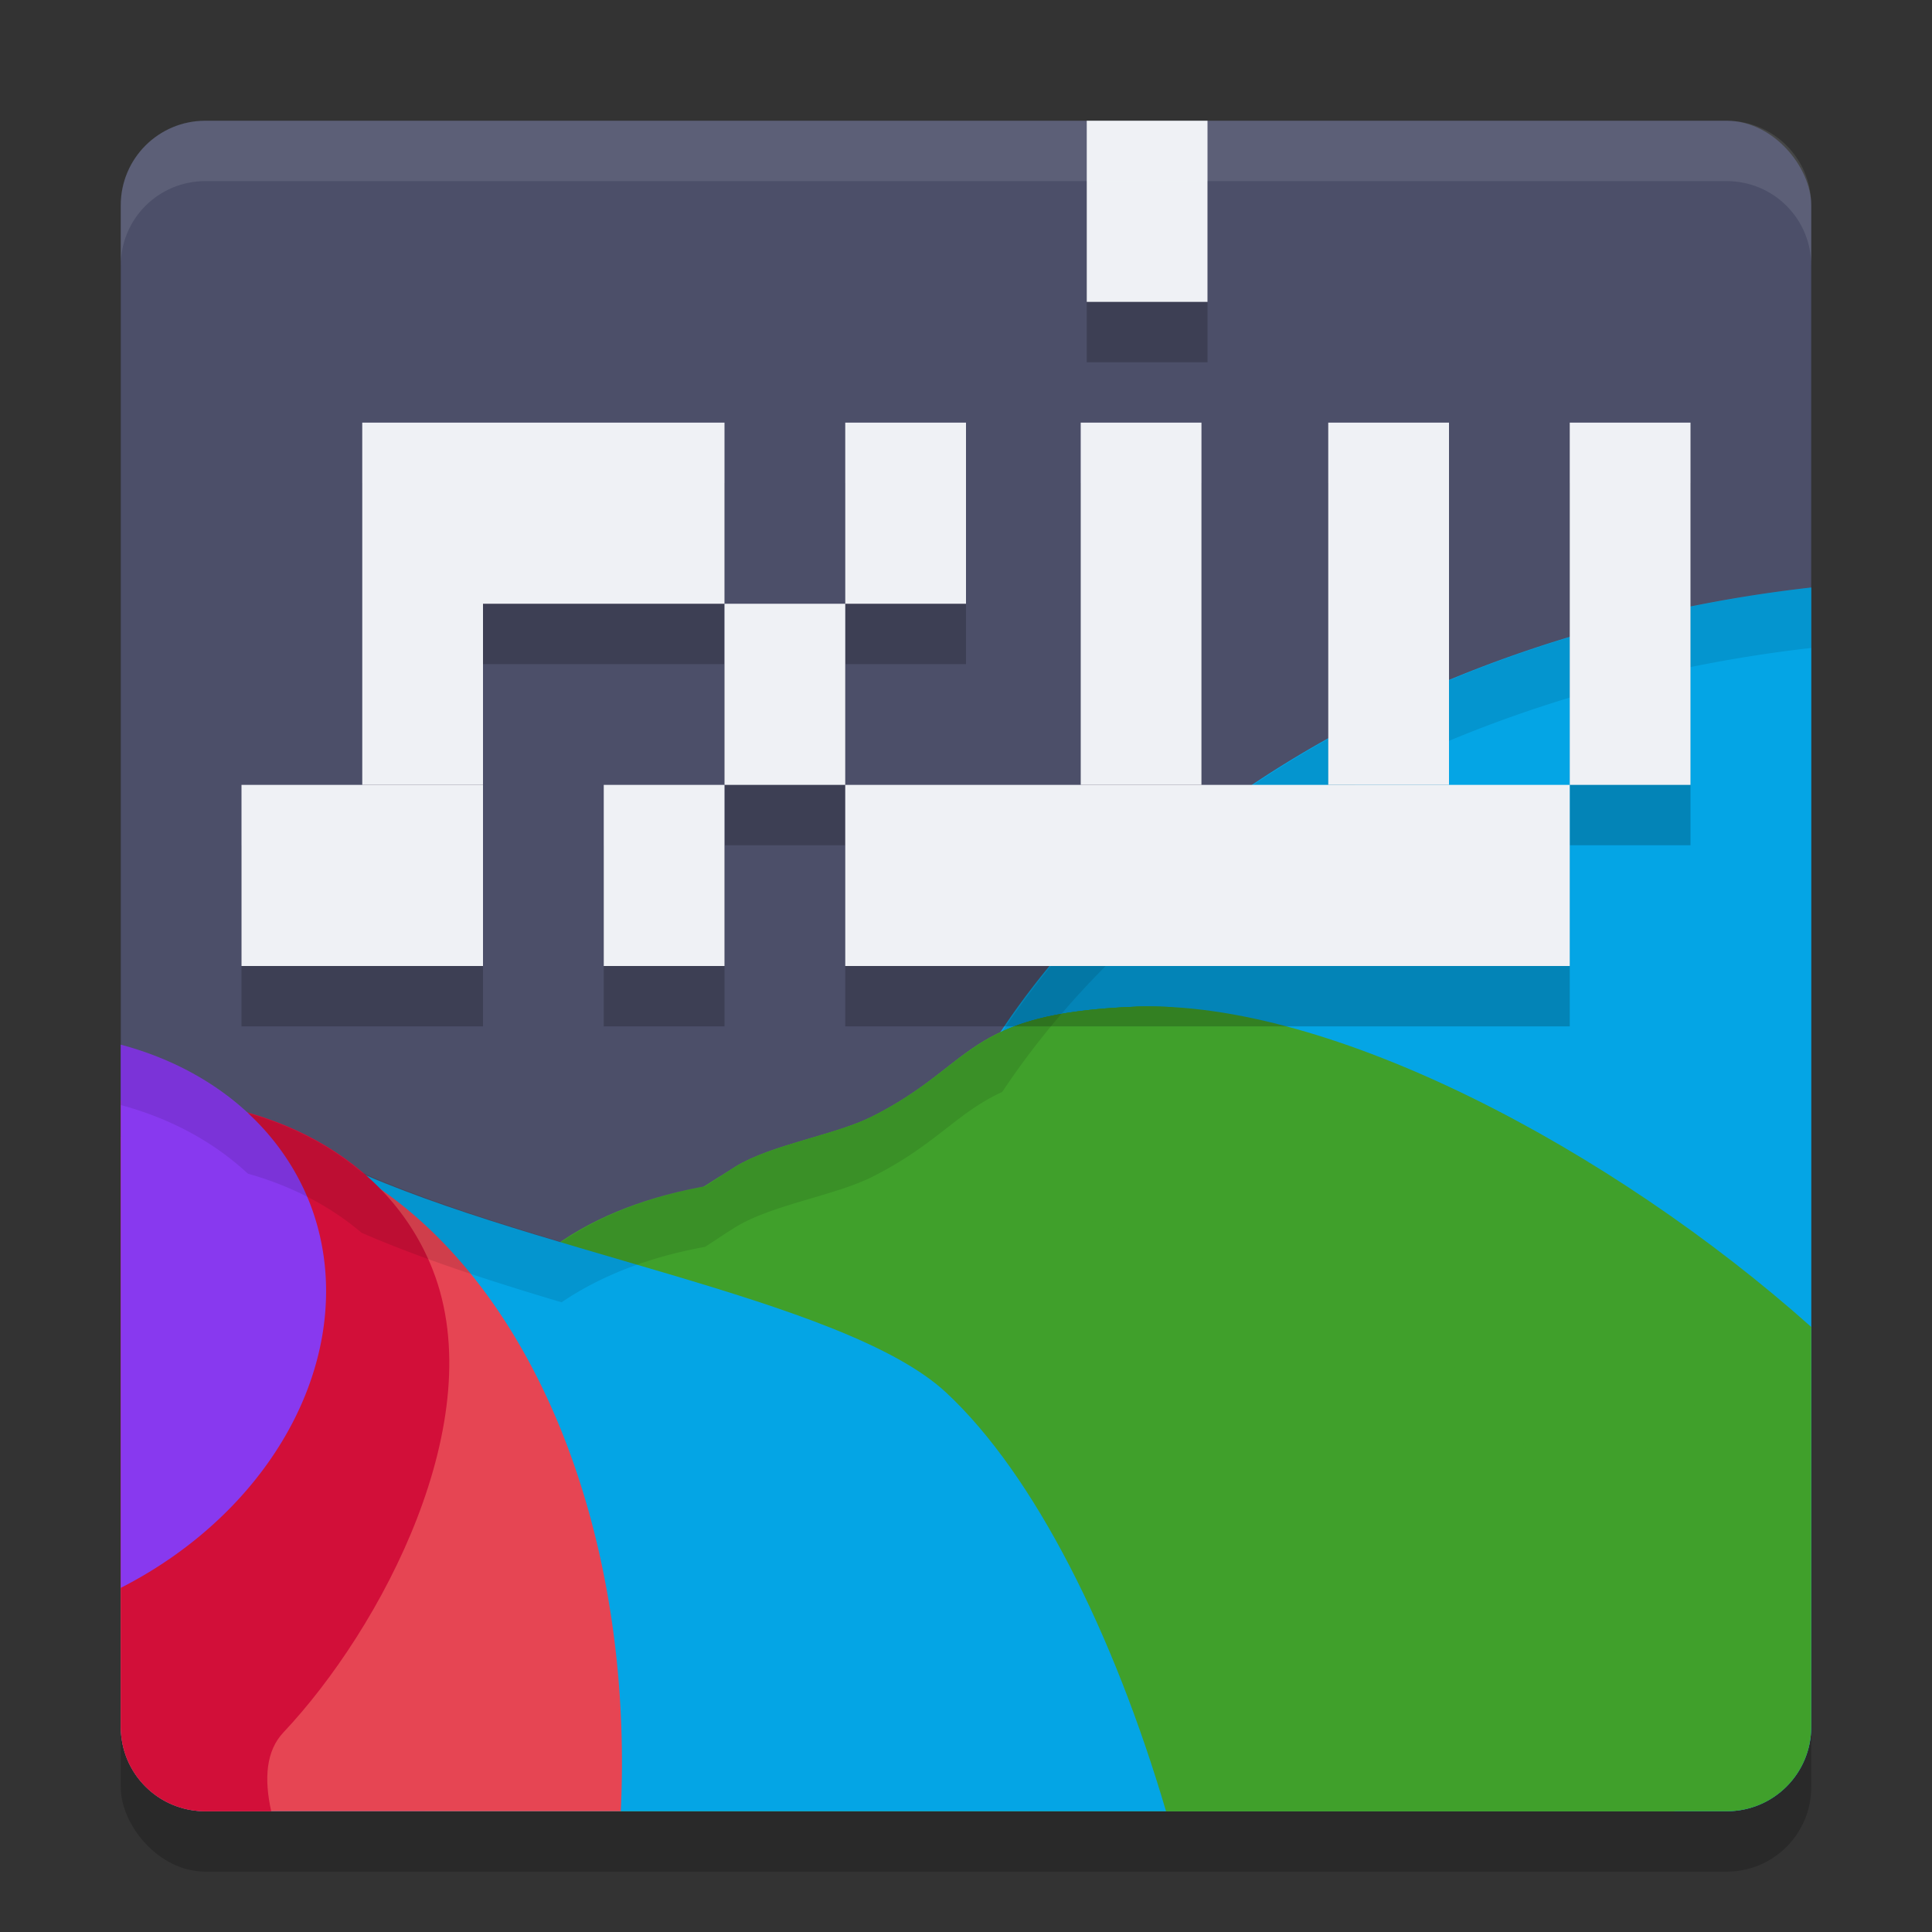 <svg xmlns="http://www.w3.org/2000/svg" width="32" height="32" version="1.1">
 <rect width="100%" height="100%" fill="#333333" stroke="none"/>
 <rect style="opacity:0.2" width="28" height="28" x="2" y="3" rx="1.4" ry="1.4"/>
 <rect style="fill:#4c4f69" width="28" height="28" x="2" y="2" rx="1.4" ry="1.4"/>
 <path style="fill:#04a5e5" d="M 30,9.731 A 18.01,13.654 0 0 0 14.645,23.224 18.01,13.654 0 0 0 17.046,30 H 28.6 c 0.776,0 1.4,-0.624 1.4,-1.4 z"/>
 <path style="fill:#40a02b" d="m 18.816,16.674 c -2.858,0.107 -2.649,0.955 -4.374,1.821 -0.609,0.306 -1.652,0.46 -2.252,0.824 C 8.79,21.389 5.751,24.293 5.564,26.715 5.466,27.995 6.181,29.089 7.362,30 H 28.6 C 29.376,30 30,29.376 30,28.6 V 21.979 C 26.71,19.043 22.023,16.554 18.816,16.674 Z"/>
 <path style="fill:#40a02b" d="M 13.903,19.496 C 11.728,19.441 9.768,19.905 8.573,21.172 6.319,23.563 3.454,24.927 4.429,27.415 4.621,27.904 5.6,28.838 7.044,30 H 27.737 C 26.824,27.425 25.914,25.205 25.517,24.37 24.509,22.246 18.686,19.616 13.903,19.496 Z"/>
 <path style="fill:#04a5e5" d="M 4.486,18.918 C 3.493,18.867 2.698,19.587 2,20.56 V 28.6 C 2,29.376 2.624,30 3.4,30 H 19.313 C 18.441,27.041 17.134,24.428 15.673,23.067 13.967,21.477 8.542,20.715 5.443,19.184 5.104,19.017 4.786,18.933 4.486,18.918 Z"/>
 <path style="fill:#e64553" d="M 3.221,18.682 A 7.734,11.506 5.91 0 0 2,18.827 V 28.6 C 2,29.376 2.624,30 3.4,30 h 6.882 A 7.734,11.506 5.91 0 0 7.89,21.214 7.734,11.506 5.91 0 0 3.221,18.682 Z"/>
 <path style="fill:#d20f39" d="M 2.157,18.209 C 2.105,18.212 2.052,18.22 2,18.223 V 28.6 C 2,29.376 2.624,30 3.4,30 H 4.492 C 4.372,29.458 4.407,29 4.692,28.697 6.325,26.964 8.143,23.52 7.168,21.033 6.437,19.167 4.414,18.114 2.157,18.209 Z"/>
 <path style="fill:#8839ef" d="m 2,17.303 v 8.997 A 4.838,5.95 68.594 0 0 5.129,19.921 4.838,5.95 68.594 0 0 2,17.303 Z"/>
 <path style="fill:#40a02b" d="m 18.816,16.674 c -2.858,0.107 -2.649,0.955 -4.374,1.821 -0.609,0.306 -1.652,0.46 -2.252,0.824 -0.069,0.042 -0.135,0.09 -0.204,0.133 1.11,0.268 2.548,0.435 4.141,0.435 3.48,0 11.693,5.019 11.862,4.078 0.412,-2.302 -0.634,-3.932 -2.291,-5.074 -0.864,-0.496 -1.741,-0.927 -2.602,-1.277 -1.277,-0.456 -2.629,-0.755 -3.871,-0.937 -0.138,-0.004 -0.277,-0.009 -0.41,-0.004 z"/>
 <path style="fill:#40a02b" d="m 18.816,16.674 c -2.858,0.107 -2.649,0.955 -4.374,1.821 -0.609,0.306 -1.652,0.46 -2.252,0.824 -0.072,0.044 -0.141,0.093 -0.213,0.138 a 6.302,1.73 0 0 0 4.151,0.429 6.302,1.73 0 0 0 6.301,-1.729 6.302,1.73 0 0 0 -3.038,-1.477 c -0.196,-0.01 -0.389,-0.014 -0.576,-0.007 z"/>
 <path style="opacity:0.2" d="m 18,3 v 3 h 2 V 3 Z M 6,8 v 6 H 4 v 3 h 4 v -3 -3 h 4 V 8 H 8 Z m 6,3 v 3 h 2 v -3 z m 2,0 h 2 V 8 h -2 z m 0,3 v 3 H 26 V 14 H 24 V 8 h -2 v 6 H 19.9 V 8 h -2 v 6 z m 12,0 h 2 V 8 h -2 z m -14,0 h -2 v 3 h 2 z"/>
 <rect style="fill:#eff1f5" width="4" height="3" x="4" y="13"/>
 <rect style="fill:#eff1f5" width="2" height="6" x="17.9" y="7"/>
 <rect style="fill:#eff1f5" width="2" height="6" x="6" y="7"/>
 <rect style="fill:#eff1f5" width="4" height="3" x="8" y="7"/>
 <rect style="fill:#eff1f5" width="2" height="3" x="12" y="10"/>
 <rect style="fill:#eff1f5" width="2" height="3" x="10" y="13"/>
 <path style="opacity:0.1" d="M 30 9.732 A 18.01 13.654 0 0 0 16.6 17.086 C 15.836 17.437 15.505 17.961 14.443 18.494 C 13.835 18.8 12.791 18.955 12.191 19.32 C 12.017 19.426 11.85 19.542 11.678 19.652 C 10.778 19.815 9.971 20.116 9.301 20.57 C 8.12 20.218 6.976 19.848 5.988 19.418 C 5.46 18.97 4.819 18.64 4.105 18.439 A 4.838 5.95 68.594 0 0 2 17.303 L 2 18.223 L 2 18.303 A 4.838 5.95 68.594 0 1 4.105 19.439 C 4.819 19.64 5.46 19.97 5.988 20.418 C 6.976 20.848 8.12 21.218 9.301 21.57 C 9.971 21.116 10.778 20.815 11.678 20.652 C 11.85 20.542 12.017 20.426 12.191 20.32 C 12.791 19.955 13.835 19.8 14.443 19.494 C 15.505 18.961 15.836 18.437 16.6 18.086 A 18.01 13.654 0 0 1 30 10.732 L 30 9.732 z"/>
 <rect style="fill:#eff1f5" width="2" height="3" x="14" y="7"/>
 <rect style="fill:#eff1f5" width="12" height="3" x="14" y="13"/>
 <rect style="fill:#eff1f5" width="2" height="3" x="18" y="2"/>
 <rect style="fill:#eff1f5" width="2" height="6" x="22" y="7"/>
 <rect style="fill:#eff1f5" width="2" height="6" x="26" y="7"/>
 <path style="fill:#eff1f5;opacity:0.1" d="M 3.4 2 C 2.625 2 2 2.625 2 3.4 L 2 4.4 C 2 3.625 2.625 3 3.4 3 L 28.6 3 C 29.375 3 30 3.625 30 4.4 L 30 3.4 C 30 2.625 29.375 2 28.6 2 L 3.4 2 z"/>
</svg>
